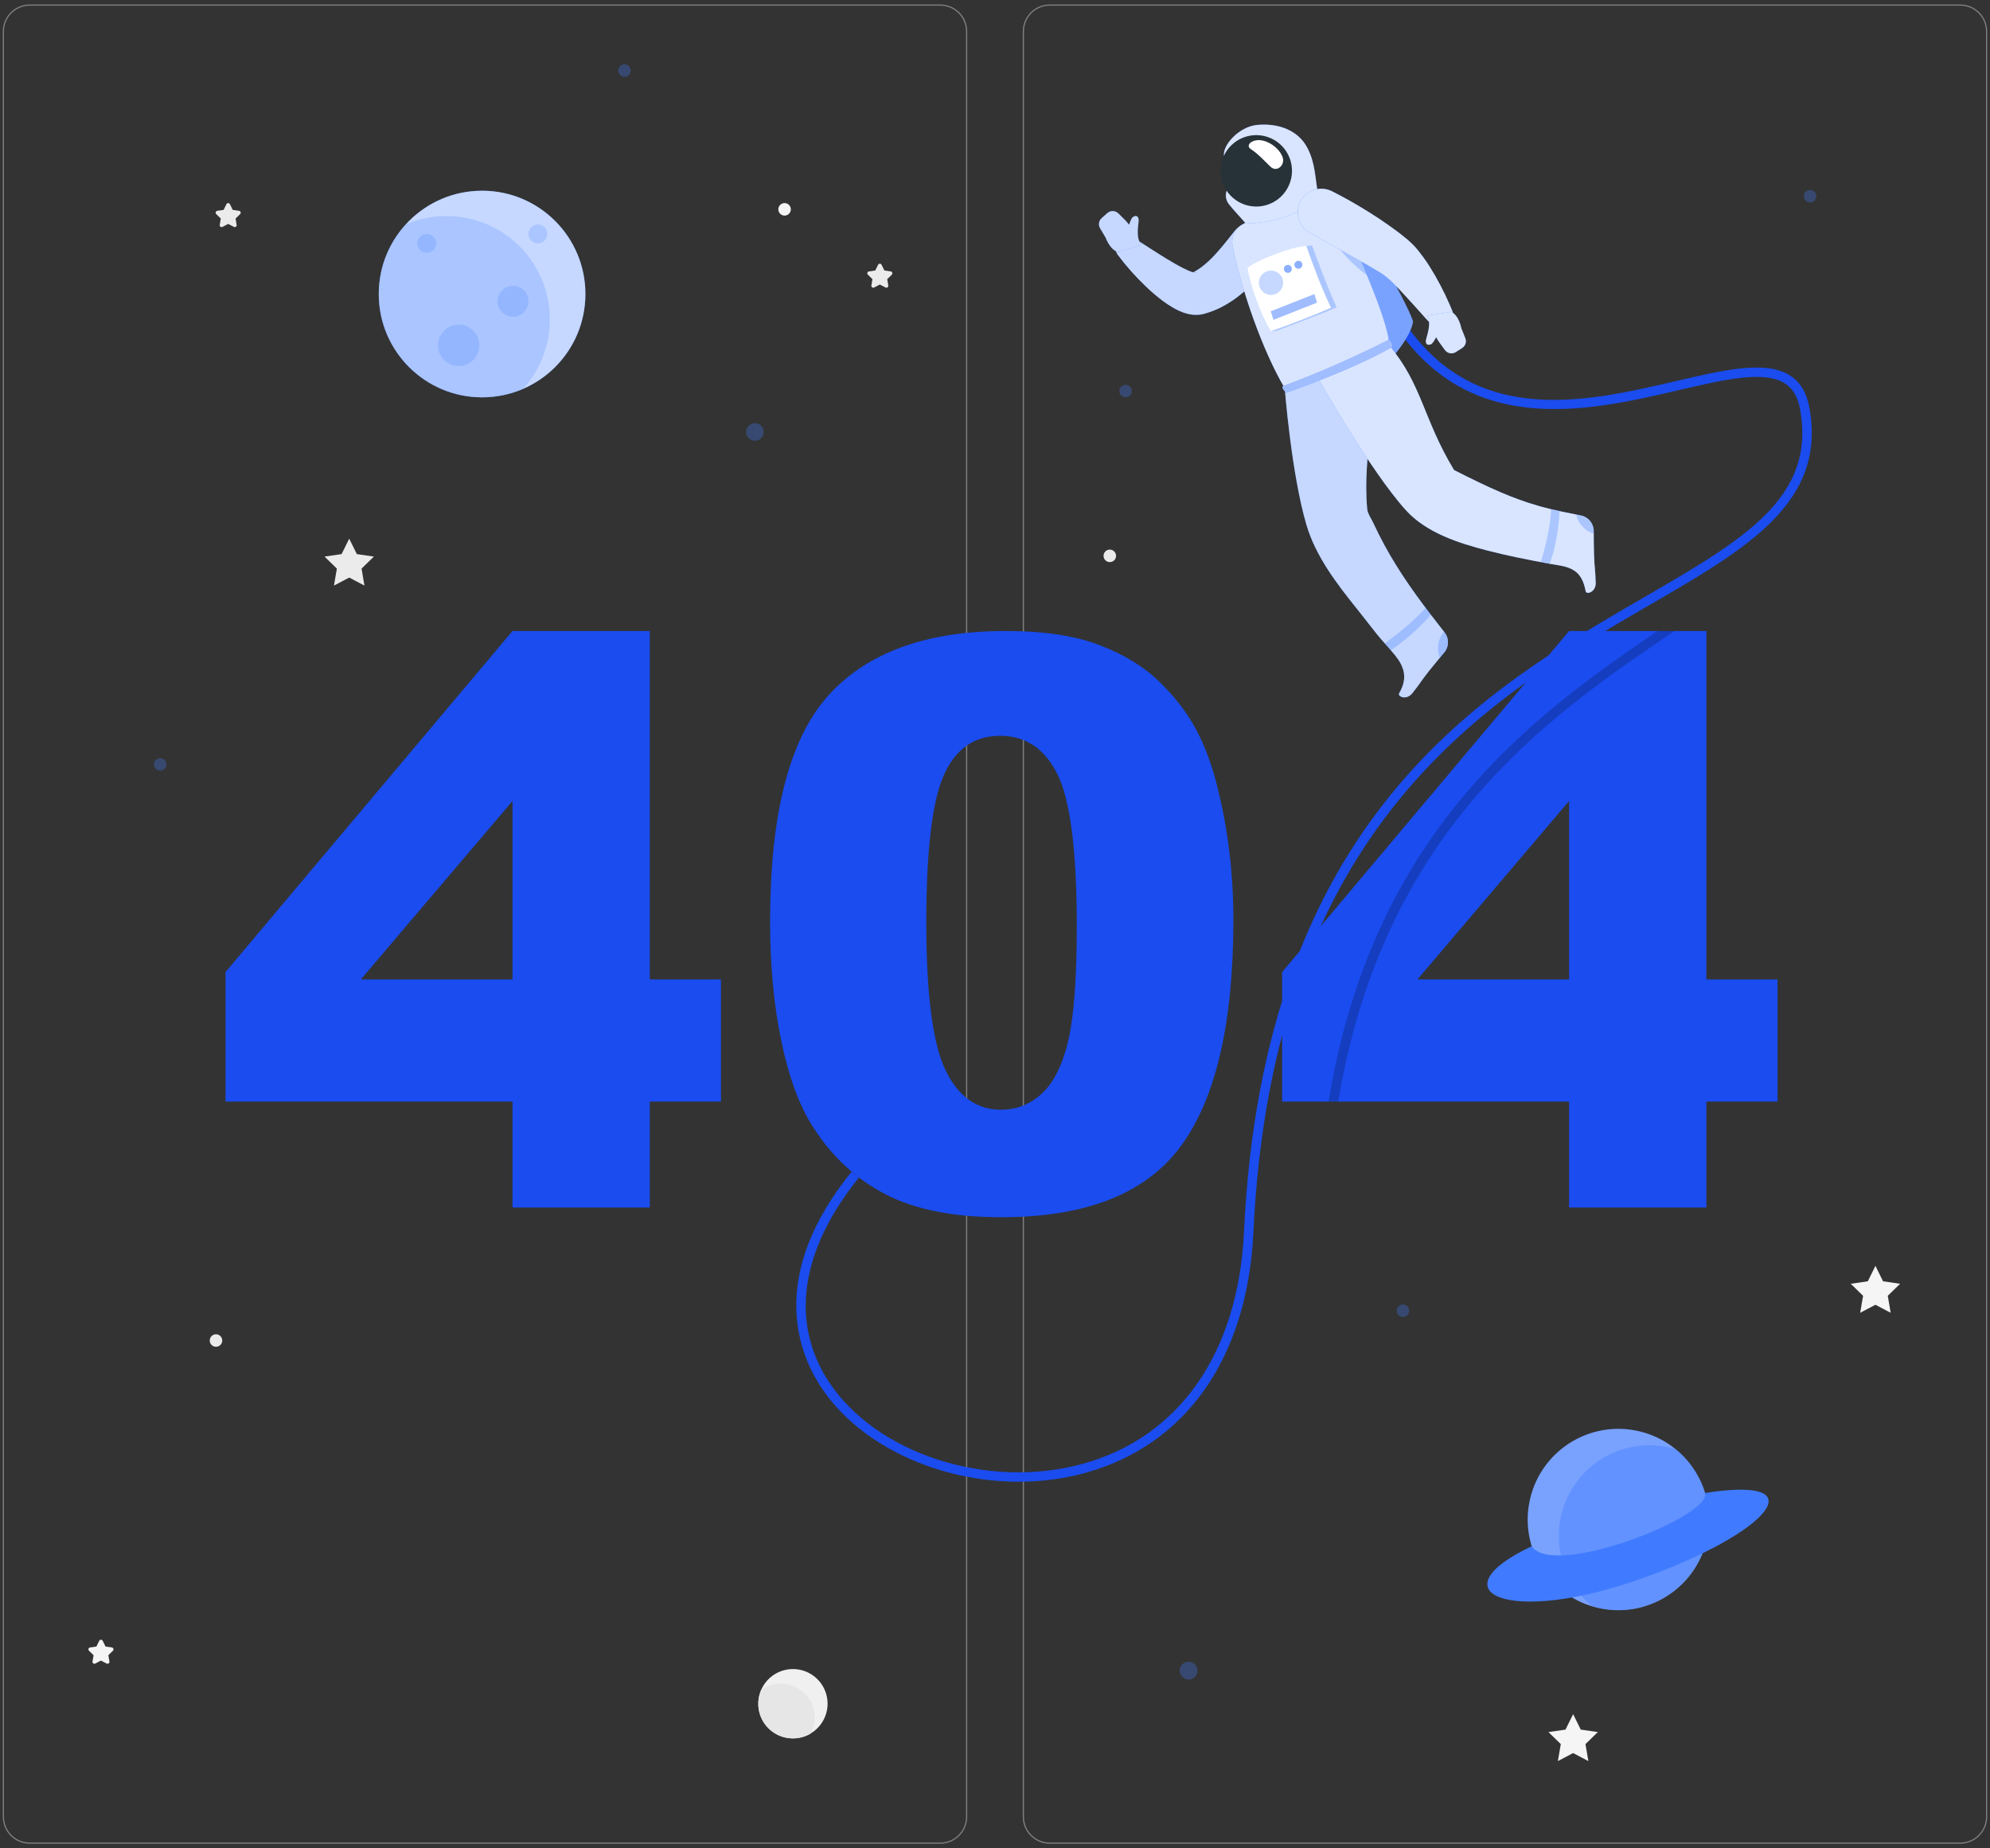 <svg width="422" height="392" viewBox="0 0 422 392" fill="none" xmlns="http://www.w3.org/2000/svg">
<rect x="0" y="0" width="422" height="392" fill="#333333" stroke="none"/>
<path d="M199.401 391.047H6.302C3.155 391.047 0.594 388.487 0.594 385.339V6.66C0.594 3.513 3.155 0.952 6.302 0.952H199.401C202.547 0.952 205.108 3.513 205.108 6.66V385.339C205.108 388.487 202.547 391.047 199.401 391.047ZM6.302 1.203C3.292 1.203 0.844 3.651 0.844 6.661V385.34C0.844 388.35 3.292 390.798 6.302 390.798H199.401C202.41 390.798 204.858 388.35 204.858 385.34V6.66C204.858 3.651 202.41 1.202 199.401 1.202L6.302 1.203Z" fill="#808080"/>
<path d="M415.698 391.047H222.599C219.453 391.047 216.892 388.487 216.892 385.339V6.66C216.892 3.513 219.453 0.952 222.599 0.952H415.698C418.846 0.952 421.406 3.513 421.406 6.66V385.339C421.406 388.487 418.845 391.047 415.698 391.047ZM222.599 1.203C219.59 1.203 217.142 3.651 217.142 6.661V385.34C217.142 388.35 219.59 390.798 222.599 390.798H415.698C418.708 390.798 421.156 388.35 421.156 385.34V6.66C421.156 3.651 418.708 1.202 415.698 1.202L222.599 1.203Z" fill="#808080"/>
<path d="M74.054 114.247L75.671 117.523L79.286 118.049L76.67 120.599L77.288 124.2L74.054 122.5L70.82 124.2L71.438 120.599L68.821 118.049L72.437 117.523L74.054 114.247Z" fill="#EBEBEB"/>
<path d="M397.705 268.483L399.322 271.759L402.937 272.285L400.321 274.835L400.939 278.436L397.705 276.736L394.471 278.436L395.088 274.835L392.472 272.285L396.088 271.759L397.705 268.483Z" fill="#F5F5F5"/>
<path d="M333.599 363.566L335.216 366.842L338.832 367.367L336.215 369.918L336.833 373.519L333.599 371.819L330.365 373.519L330.983 369.918L328.366 367.367L331.982 366.842L333.599 363.566Z" fill="#F5F5F5"/>
<path d="M186.945 56.154L187.545 57.37L188.887 57.565C189.222 57.614 189.356 58.025 189.113 58.262L188.142 59.209L188.371 60.546C188.428 60.88 188.078 61.134 187.779 60.977L186.578 60.346L185.377 60.977C185.077 61.135 184.727 60.88 184.785 60.546L185.014 59.209L184.043 58.262C183.801 58.026 183.934 57.614 184.269 57.565L185.611 57.37L186.211 56.154C186.362 55.85 186.795 55.85 186.945 56.154Z" fill="#EBEBEB"/>
<path d="M21.777 348.008L22.377 349.224L23.719 349.419C24.054 349.468 24.188 349.879 23.945 350.116L22.974 351.063L23.203 352.4C23.26 352.734 22.91 352.988 22.611 352.831L21.41 352.2L20.209 352.831C19.909 352.988 19.559 352.734 19.617 352.4L19.846 351.063L18.875 350.116C18.633 349.88 18.766 349.468 19.101 349.419L20.443 349.224L21.043 348.008C21.194 347.704 21.627 347.704 21.777 348.008Z" fill="#F5F5F5"/>
<path d="M48.755 43.301L49.355 44.517L50.697 44.712C51.032 44.761 51.166 45.172 50.923 45.409L49.952 46.356L50.181 47.693C50.238 48.027 49.888 48.281 49.588 48.123L48.387 47.492L47.187 48.123C46.887 48.281 46.537 48.026 46.594 47.693L46.823 46.356L45.852 45.409C45.61 45.173 45.743 44.761 46.078 44.712L47.42 44.517L48.02 43.301C48.172 42.997 48.605 42.997 48.755 43.301Z" fill="#EBEBEB"/>
<path d="M47.131 284.319C47.131 285.052 46.537 285.646 45.804 285.646C45.071 285.646 44.477 285.052 44.477 284.319C44.477 283.586 45.071 282.992 45.804 282.992C46.536 282.992 47.131 283.586 47.131 284.319Z" fill="#EBEBEB"/>
<path d="M236.671 117.894C236.671 118.627 236.077 119.221 235.344 119.221C234.611 119.221 234.017 118.627 234.017 117.894C234.017 117.161 234.611 116.567 235.344 116.567C236.077 116.567 236.671 117.161 236.671 117.894Z" fill="#EBEBEB"/>
<path d="M167.707 44.4C167.707 45.133 167.113 45.727 166.38 45.727C165.647 45.727 165.053 45.133 165.053 44.4C165.053 43.667 165.647 43.073 166.38 43.073C167.113 43.073 167.707 43.668 167.707 44.4Z" fill="#F5F5F5"/>
<path d="M169.84 368.498C173.79 367.565 176.236 363.607 175.303 359.658C174.37 355.709 170.413 353.263 166.463 354.195C162.514 355.128 160.068 359.086 161.001 363.035C161.933 366.985 165.891 369.43 169.84 368.498Z" fill="#F0F0F0"/>
<path d="M165.597 357.09C164.037 357.09 162.587 357.59 161.407 358.45C161.017 359.35 160.797 360.34 160.797 361.38C160.797 365.44 164.087 368.72 168.147 368.72C169.517 368.72 170.807 368.34 171.907 367.681C171.897 367.671 171.897 367.671 171.907 367.671C172.457 366.651 172.767 365.491 172.767 364.251C172.767 360.3 169.557 357.09 165.597 357.09Z" fill="#E6E6E6"/>
<path d="M108.68 233.645H47.825V206.17L108.68 133.833H137.795V207.728H152.885V233.645H137.795V256.117H108.68V233.645ZM108.68 207.728V169.89L76.524 207.728H108.68Z" fill="#1A4CEF"/>
<path d="M163.302 195.508C163.302 172.654 167.415 156.662 175.645 147.53C183.874 138.399 196.407 133.833 213.249 133.833C221.34 133.833 227.984 134.832 233.178 136.827C238.372 138.823 242.61 141.42 245.89 144.618C249.17 147.817 251.754 151.179 253.64 154.706C255.527 158.232 257.044 162.347 258.192 167.05C260.433 176.017 261.554 185.367 261.554 195.099C261.554 216.914 257.863 232.881 250.482 242.995C243.1 253.111 230.388 258.167 212.345 258.167C202.229 258.167 194.055 256.553 187.823 253.328C181.589 250.103 176.476 245.373 172.486 239.14C169.586 234.712 167.331 228.656 165.72 220.974C164.107 213.292 163.302 204.804 163.302 195.508ZM196.436 195.59C196.436 210.9 197.789 221.357 200.495 226.962C203.202 232.566 207.125 235.368 212.264 235.368C215.654 235.368 218.593 234.179 221.081 231.8C223.569 229.422 225.4 225.664 226.577 220.524C227.752 215.385 228.34 207.374 228.34 196.493C228.34 180.529 226.987 169.798 224.281 164.303C221.574 158.807 217.515 156.06 212.101 156.06C206.578 156.06 202.587 158.863 200.126 164.467C197.666 170.071 196.436 180.446 196.436 195.59Z" fill="#1A4CEF"/>
<path d="M332.744 233.645H271.889V206.17L332.744 133.833H361.859V207.728H376.949V233.645H361.859V256.117H332.744V233.645ZM332.744 207.728V169.89L300.589 207.728H332.744Z" fill="#1A4CEF"/>
<g opacity="0.3">
<path d="M161.952 91.618C161.952 92.648 161.117 93.483 160.087 93.483C159.057 93.483 158.222 92.648 158.222 91.618C158.222 90.588 159.057 89.753 160.087 89.753C161.117 89.753 161.952 90.588 161.952 91.618Z" fill="#407BFF"/>
<path d="M33.966 163.452C34.697 163.452 35.289 162.86 35.289 162.129C35.289 161.398 34.697 160.806 33.966 160.806C33.235 160.806 32.643 161.398 32.643 162.129C32.643 162.86 33.235 163.452 33.966 163.452Z" fill="#407BFF"/>
<path d="M252.054 356.226C253.099 356.226 253.947 355.378 253.947 354.333C253.947 353.287 253.099 352.44 252.054 352.44C251.008 352.44 250.161 353.287 250.161 354.333C250.161 355.378 251.008 356.226 252.054 356.226Z" fill="#407BFF"/>
<path d="M297.498 279.323C298.229 279.323 298.821 278.73 298.821 278C298.821 277.269 298.229 276.677 297.498 276.677C296.767 276.677 296.175 277.269 296.175 278C296.175 278.73 296.767 279.323 297.498 279.323Z" fill="#407BFF"/>
<path d="M385.173 41.619C385.173 42.35 384.581 42.942 383.85 42.942C383.119 42.942 382.527 42.35 382.527 41.619C382.527 40.888 383.119 40.296 383.85 40.296C384.581 40.296 385.173 40.888 385.173 41.619Z" fill="#407BFF"/>
<path d="M133.754 14.963C133.754 15.694 133.162 16.286 132.431 16.286C131.7 16.286 131.108 15.694 131.108 14.963C131.108 14.232 131.7 13.64 132.431 13.64C133.162 13.64 133.754 14.232 133.754 14.963Z" fill="#407BFF"/>
<path d="M238.695 84.266C239.426 84.266 240.018 83.674 240.018 82.943C240.018 82.212 239.426 81.62 238.695 81.62C237.964 81.62 237.372 82.212 237.372 82.943C237.372 83.674 237.964 84.266 238.695 84.266Z" fill="#407BFF"/>
</g>
<path d="M102.233 84.271C114.334 84.271 124.143 74.462 124.143 62.361C124.143 50.26 114.334 40.451 102.233 40.451C90.132 40.451 80.323 50.26 80.323 62.361C80.323 74.462 90.132 84.271 102.233 84.271Z" fill="#407BFF"/>
<path opacity="0.7" d="M102.233 84.271C114.334 84.271 124.143 74.462 124.143 62.361C124.143 50.26 114.334 40.451 102.233 40.451C90.132 40.451 80.323 50.26 80.323 62.361C80.323 74.462 90.132 84.271 102.233 84.271Z" fill="white"/>
<path opacity="0.2" d="M94.682 45.83C91.611 45.83 88.696 46.465 86.041 47.6C82.491 51.493 80.325 56.678 80.325 62.362C80.325 74.459 90.132 84.266 102.229 84.266C105.31 84.266 108.246 83.631 110.912 82.486C110.912 82.486 110.912 82.486 110.912 82.476C114.441 78.582 116.596 73.418 116.596 67.745C116.597 55.637 106.79 45.83 94.682 45.83Z" fill="#407BFF"/>
<path opacity="0.2" d="M92.504 51.623C92.504 52.729 91.607 53.626 90.501 53.626C89.395 53.626 88.498 52.729 88.498 51.623C88.498 50.517 89.395 49.62 90.501 49.62C91.607 49.62 92.504 50.517 92.504 51.623Z" fill="#407BFF"/>
<path opacity="0.2" d="M116.064 49.62C116.064 50.726 115.167 51.623 114.061 51.623C112.955 51.623 112.058 50.726 112.058 49.62C112.058 48.514 112.955 47.617 114.061 47.617C115.167 47.618 116.064 48.514 116.064 49.62Z" fill="#407BFF"/>
<path opacity="0.2" d="M112.058 63.901C112.058 65.711 110.591 67.179 108.78 67.179C106.97 67.179 105.502 65.711 105.502 63.901C105.502 62.091 106.969 60.623 108.78 60.623C110.59 60.623 112.058 62.091 112.058 63.901Z" fill="#407BFF"/>
<path opacity="0.2" d="M101.642 73.246C101.642 75.666 99.68 77.627 97.261 77.627C94.841 77.627 92.88 75.665 92.88 73.246C92.88 70.826 94.842 68.865 97.261 68.865C99.68 68.865 101.642 70.827 101.642 73.246Z" fill="#407BFF"/>
<path d="M361.907 326.703C364.347 316.37 357.948 306.015 347.614 303.575C337.281 301.134 326.926 307.533 324.486 317.867C322.045 328.201 328.444 338.556 338.778 340.996C349.112 343.436 359.467 337.037 361.907 326.703Z" fill="#407BFF"/>
<path opacity="0.3" d="M361.907 326.703C364.347 316.37 357.948 306.015 347.614 303.575C337.281 301.134 326.926 307.533 324.486 317.867C322.045 328.201 328.444 338.556 338.778 340.996C349.112 343.436 359.467 337.037 361.907 326.703Z" fill="white"/>
<path opacity="0.4" d="M355.333 307.339C353.584 306.808 351.721 306.527 349.795 306.527C339.176 306.527 330.566 315.137 330.566 325.755C330.566 331.773 333.325 337.134 337.656 340.663C339.405 341.194 341.268 341.475 343.195 341.475C353.814 341.475 362.423 332.865 362.423 322.247C362.423 316.23 359.664 310.858 355.333 307.339Z" fill="#407BFF"/>
<path d="M324.83 327.948C304.296 337.61 319.614 345.057 348.542 334.661C375.326 325.035 385.509 312.892 361.594 316.655C362.828 321.763 329.282 334.834 324.83 327.948Z" fill="#407BFF"/>
<path opacity="0.2" d="M355.097 133.83C328.207 152 293.397 175.96 283.787 233.64H281.737C291.087 176.66 324.627 152.07 351.527 133.83H355.097Z" fill="black"/>
<path d="M216.019 314.267C199.049 314.268 182.21 306.605 174.033 294.081C168.98 286.342 163.113 270.131 180.588 248.503L182.144 249.761C169.782 265.06 167.496 280.411 175.708 292.988C185.702 308.297 209.304 315.994 229.438 310.516C250.066 304.903 262.59 286.959 263.799 261.288C267.934 173.481 314.583 146.433 348.645 126.683C369.807 114.413 385.097 105.547 381.736 86.845C381.27 84.25 380.235 82.457 378.573 81.364C374.22 78.496 365.72 80.478 355.879 82.772C336.573 87.269 310.133 93.429 294.382 66.638L296.106 65.624C311.112 91.147 335.683 85.424 355.425 80.823C365.715 78.427 374.602 76.356 379.673 79.692C381.818 81.104 383.137 83.328 383.705 86.491C387.314 106.573 370.692 116.211 349.648 128.413C315.984 147.932 269.88 174.664 265.796 261.381C264.544 287.977 251.483 306.589 229.962 312.445C225.427 313.679 220.716 314.266 216.019 314.267Z" fill="#1A4CEF"/>
<path d="M273.758 42.949C280.613 42.824 287.34 45.083 287.34 45.083C287.34 45.083 298.305 63.854 299.642 68.15C299.181 72.39 292.027 79.341 292.027 79.341L273.758 42.949Z" fill="#407BFF"/>
<path opacity="0.3" d="M273.758 42.949C280.613 42.824 287.34 45.083 287.34 45.083C287.34 45.083 298.305 63.854 299.642 68.15C299.181 72.39 292.027 79.341 292.027 79.341L273.758 42.949Z" fill="white"/>
<path d="M306.339 134.133C302.203 128.885 298.142 123.539 294.78 117.748C293.94 116.301 293.144 114.827 292.391 113.333C291.963 112.484 291.549 111.628 291.147 110.766C290.796 110.013 290.021 108.904 289.943 108.082C288.742 95.41 293.08 86.082 288.915 75.91L272.444 82.347C272.444 82.347 273.845 100.469 277.042 111.31C279.026 118.036 283.517 123.859 287.845 129.247C289.199 130.933 290.504 132.657 291.855 134.345C293.134 135.943 294.567 137.409 295.849 138.999C297.796 141.412 298.444 143.715 296.964 146.56C296.885 146.712 296.802 146.863 296.717 147.013C296.297 147.754 298.263 148.594 299.498 147.034C301.54 144.453 301.219 144.612 302.96 142.411C304.017 141.075 305.231 139.632 306.279 138.378C307.303 137.155 307.326 135.385 306.339 134.133Z" fill="#407BFF"/>
<path opacity="0.7" d="M306.339 134.133C302.203 128.885 298.142 123.539 294.78 117.748C293.94 116.301 293.144 114.827 292.391 113.333C291.963 112.484 291.549 111.628 291.147 110.766C290.796 110.013 290.021 108.904 289.943 108.082C288.742 95.41 293.08 86.082 288.915 75.91L272.444 82.347C272.444 82.347 273.845 100.469 277.042 111.31C279.026 118.036 283.517 123.859 287.845 129.247C289.199 130.933 290.504 132.657 291.855 134.345C293.134 135.943 294.567 137.409 295.849 138.999C297.796 141.412 298.444 143.715 296.964 146.56C296.885 146.712 296.802 146.863 296.717 147.013C296.297 147.754 298.263 148.594 299.498 147.034C301.54 144.453 301.219 144.612 302.96 142.411C304.017 141.075 305.231 139.632 306.279 138.378C307.303 137.155 307.326 135.385 306.339 134.133Z" fill="white"/>
<path opacity="0.3" d="M302.312 128.918C300.107 131.583 295.624 135.04 293.648 136.441C294.078 136.92 294.504 137.409 294.931 137.898C298.999 135.241 302.215 131.794 303.435 130.394C303.058 129.909 302.685 129.413 302.312 128.918Z" fill="#407BFF"/>
<path opacity="0.3" d="M306.335 134.135C306.297 134.083 306.257 134.041 306.219 133.99C305.525 134.713 305.036 135.866 304.954 137.16C304.888 138.054 305.038 138.872 305.331 139.511C305.664 139.125 305.975 138.743 306.28 138.38C307.308 137.156 307.322 135.387 306.335 134.135Z" fill="#407BFF"/>
<path d="M269.842 54.951C268.119 57.457 266.088 59.927 263.467 62.145C262.166 63.26 260.681 64.269 259.05 65.125C258.227 65.545 257.362 65.909 256.467 66.21L255.792 66.427L255.574 66.495C255.416 66.543 255.257 66.586 255.097 66.624C254.795 66.692 254.492 66.738 254.224 66.76C253.141 66.842 252.356 66.688 251.709 66.527C250.432 66.179 249.579 65.714 248.772 65.263C247.977 64.804 247.279 64.334 246.618 63.849C245.316 62.858 244.138 61.863 243.04 60.801C240.83 58.691 238.87 56.503 237.05 54.066C236.22 52.955 236.448 51.382 237.559 50.553C238.416 49.912 239.549 49.902 240.402 50.441L240.478 50.49C242.838 51.988 245.219 53.568 247.542 54.982C248.715 55.674 249.861 56.37 250.988 56.912C251.542 57.192 252.085 57.447 252.575 57.628C253.052 57.814 253.528 57.92 253.652 57.895C253.704 57.892 253.642 57.821 253.274 57.834C253.185 57.839 253.059 57.851 252.931 57.879C252.857 57.893 252.785 57.912 252.713 57.935C252.644 57.958 252.742 57.916 252.748 57.91L253.079 57.741C253.519 57.517 253.941 57.237 254.369 56.952C255.225 56.373 256.04 55.638 256.872 54.832C258.518 53.197 260.102 51.162 261.774 49.046L261.796 49.017C263.508 46.849 266.654 46.48 268.822 48.192C270.898 49.831 271.315 52.8 269.842 54.951Z" fill="#407BFF"/>
<path opacity="0.7" d="M269.842 54.951C268.119 57.457 266.088 59.927 263.467 62.145C262.166 63.26 260.681 64.269 259.05 65.125C258.227 65.545 257.362 65.909 256.467 66.21L255.792 66.427L255.574 66.495C255.416 66.543 255.257 66.586 255.097 66.624C254.795 66.692 254.492 66.738 254.224 66.76C253.141 66.842 252.356 66.688 251.709 66.527C250.432 66.179 249.579 65.714 248.772 65.263C247.977 64.804 247.279 64.334 246.618 63.849C245.316 62.858 244.138 61.863 243.04 60.801C240.83 58.691 238.87 56.503 237.05 54.066C236.22 52.955 236.448 51.382 237.559 50.553C238.416 49.912 239.549 49.902 240.402 50.441L240.478 50.49C242.838 51.988 245.219 53.568 247.542 54.982C248.715 55.674 249.861 56.37 250.988 56.912C251.542 57.192 252.085 57.447 252.575 57.628C253.052 57.814 253.528 57.92 253.652 57.895C253.704 57.892 253.642 57.821 253.274 57.834C253.185 57.839 253.059 57.851 252.931 57.879C252.857 57.893 252.785 57.912 252.713 57.935C252.644 57.958 252.742 57.916 252.748 57.91L253.079 57.741C253.519 57.517 253.941 57.237 254.369 56.952C255.225 56.373 256.04 55.638 256.872 54.832C258.518 53.197 260.102 51.162 261.774 49.046L261.796 49.017C263.508 46.849 266.654 46.48 268.822 48.192C270.898 49.831 271.315 52.8 269.842 54.951Z" fill="white"/>
<path d="M233.285 48.416L234.457 50.382C234.457 50.382 235.352 52.998 237.143 53.482L241.997 51.91L241.754 51.502C241.756 51.503 241.759 51.503 241.761 51.503C241.139 50.556 241.206 48.73 241.425 47.211C241.643 45.692 240.855 45.638 240.273 46.016C239.937 46.234 239.699 46.927 239.426 47.674C239.187 47.345 238.931 47.028 238.642 46.74L237.159 45.263C236.519 44.626 235.494 44.597 234.819 45.197L233.617 46.265C233.005 46.809 232.866 47.712 233.285 48.416Z" fill="#407BFF"/>
<path opacity="0.7" d="M233.285 48.416L234.457 50.382C234.457 50.382 235.352 52.998 237.143 53.482L241.997 51.91L241.754 51.502C241.756 51.503 241.759 51.503 241.761 51.503C241.139 50.556 241.206 48.73 241.425 47.211C241.643 45.692 240.855 45.638 240.273 46.016C239.937 46.234 239.699 46.927 239.426 47.674C239.187 47.345 238.931 47.028 238.642 46.74L237.159 45.263C236.519 44.626 235.494 44.597 234.819 45.197L233.617 46.265C233.005 46.809 232.866 47.712 233.285 48.416Z" fill="white"/>
<path d="M278.674 41.224C274.025 42.352 267.638 45.005 263.325 47.692C261.796 48.644 261.033 50.452 261.393 52.217C263.317 61.657 267.707 74.302 272.446 82.346L294.557 73.199C294.709 69.299 289.341 56.679 283.873 44.482C282.891 42.288 281.01 40.658 278.674 41.224Z" fill="#407BFF"/>
<path opacity="0.8" d="M278.674 41.224C274.025 42.352 267.638 45.005 263.325 47.692C261.796 48.644 261.033 50.452 261.393 52.217C263.317 61.657 267.707 74.302 272.446 82.346L294.557 73.199C294.709 69.299 289.341 56.679 283.873 44.482C282.891 42.288 281.01 40.658 278.674 41.224Z" fill="white"/>
<path opacity="0.3" d="M287.296 52.214L282.908 50.743C283.89 53.31 287.441 56.564 289.938 58.475C289.115 56.469 288.223 54.372 287.296 52.214Z" fill="#407BFF"/>
<path d="M277.217 31.32C275.392 27.839 271.443 26.087 266.701 26.483C262.703 26.817 259.157 30.899 259.578 33.105C259.998 35.311 263.363 36.245 263.972 37.011L261.199 39.021C259.819 40.022 259.549 41.968 260.603 43.308C261.77 44.79 263.306 46.338 264.201 47.431C271.865 47.232 277.533 44.308 279.575 41.495C278.841 37.916 279.032 34.782 277.217 31.32Z" fill="#407BFF"/>
<path opacity="0.8" d="M277.217 31.32C275.392 27.839 271.443 26.087 266.701 26.483C262.703 26.817 259.157 30.899 259.578 33.105C259.998 35.311 263.363 36.245 263.972 37.011L261.199 39.021C259.819 40.022 259.549 41.968 260.603 43.308C261.77 44.79 263.306 46.338 264.201 47.431C271.865 47.232 277.533 44.308 279.575 41.495C278.841 37.916 279.032 34.782 277.217 31.32Z" fill="white"/>
<path d="M273.461 33.476C274.983 37.372 273.06 41.764 269.164 43.286C265.268 44.808 260.876 42.885 259.354 38.989C257.832 35.094 259.755 30.701 263.651 29.179C267.546 27.657 271.938 29.581 273.461 33.476Z" fill="#263238"/>
<path d="M338.388 123.596C338.277 120.307 338.135 120.636 338.039 117.832C337.981 116.129 337.974 114.243 337.963 112.609C337.952 111.014 336.825 109.649 335.262 109.332C333.937 109.063 332.608 108.807 331.285 108.525C329.559 108.157 327.853 107.761 326.158 107.269C324.844 106.887 323.541 106.466 322.253 106.002C320.873 105.505 319.512 104.96 318.164 104.382C316.588 103.706 315.031 102.986 313.486 102.244C311.761 101.416 310.049 100.56 308.343 99.693C301.762 88.798 301.62 81.619 294.557 73.198L279.397 80.056C279.397 80.056 290.536 99.821 298.122 108.201C302.489 113.024 309.34 115.198 315.45 116.776C319.858 117.914 324.328 118.785 328.803 119.607C330.543 119.926 332.434 120.05 333.931 121.089C335.11 121.907 335.72 123.184 336.068 124.541C336.139 124.818 336.199 125.098 336.253 125.38C336.413 126.217 338.456 125.585 338.388 123.596Z" fill="#407BFF"/>
<path opacity="0.8" d="M338.388 123.596C338.277 120.307 338.135 120.636 338.039 117.832C337.981 116.129 337.974 114.243 337.963 112.609C337.952 111.014 336.825 109.649 335.262 109.332C333.937 109.063 332.608 108.807 331.285 108.525C329.559 108.157 327.853 107.761 326.158 107.269C324.844 106.887 323.541 106.466 322.253 106.002C320.873 105.505 319.512 104.96 318.164 104.382C316.588 103.706 315.031 102.986 313.486 102.244C311.761 101.416 310.049 100.56 308.343 99.693C301.762 88.798 301.62 81.619 294.557 73.198L279.397 80.056C279.397 80.056 290.536 99.821 298.122 108.201C302.489 113.024 309.34 115.198 315.45 116.776C319.858 117.914 324.328 118.785 328.803 119.607C330.543 119.926 332.434 120.05 333.931 121.089C335.11 121.907 335.72 123.184 336.068 124.541C336.139 124.818 336.199 125.098 336.253 125.38C336.413 126.217 338.456 125.585 338.388 123.596Z" fill="white"/>
<path opacity="0.3" d="M330.7 108.4C330.103 108.269 329.497 108.135 328.894 107.992C328.941 111.445 327.322 117.409 326.727 119.216C327.358 119.335 327.998 119.457 328.629 119.577C330.384 114.832 330.66 109.809 330.7 108.4Z" fill="#407BFF"/>
<path opacity="0.3" d="M337.961 112.61C337.95 111.011 336.827 109.649 335.267 109.329C334.953 109.265 334.629 109.197 334.313 109.143C334.379 110.083 334.963 111.174 335.941 112.04C336.582 112.618 337.307 113.002 337.973 113.183C337.963 112.984 337.962 112.797 337.961 112.61Z" fill="#407BFF"/>
<path d="M272.046 33.54C272.451 35.056 270.754 36.65 269.396 35.339C268.294 34.275 266.634 32.493 265.279 31.646C263.887 30.775 265.743 29.259 267.929 29.847C269.97 30.397 271.641 32.023 272.046 33.54Z" fill="white"/>
<path d="M272.161 81.86C271.456 82.12 272.744 83.316 272.744 83.316C272.744 83.316 286.714 78.529 295.239 73.6C295.311 72.569 294.561 72.022 294.561 72.022C294.561 72.022 284.189 77.426 272.161 81.86Z" fill="#407BFF"/>
<path opacity="0.5" d="M272.161 81.86C271.456 82.12 272.744 83.316 272.744 83.316C272.744 83.316 286.714 78.529 295.239 73.6C295.311 72.569 294.561 72.022 294.561 72.022C294.561 72.022 284.189 77.426 272.161 81.86Z" fill="white"/>
<path d="M282.46 40.563C285.218 41.956 287.814 43.431 290.407 45.064C291.698 45.877 292.983 46.712 294.249 47.613C295.525 48.496 296.784 49.427 298.047 50.475L298.521 50.863L299.112 51.396C299.532 51.766 299.84 52.107 300.149 52.447C300.473 52.798 300.74 53.136 301.003 53.473C301.276 53.812 301.535 54.149 301.768 54.481C302.757 55.809 303.563 57.16 304.354 58.5C305.891 61.217 307.222 63.93 308.32 66.849C308.81 68.151 308.152 69.603 306.849 70.094C305.871 70.462 304.807 70.182 304.131 69.468L304.082 69.414C302.073 67.286 300.146 65.041 298.207 62.956C296.31 60.877 294.295 58.743 292.67 57.815C290.4 56.399 287.872 54.993 285.36 53.608L277.797 49.41L277.778 49.4C275.363 48.06 274.492 45.016 275.832 42.601C277.141 40.246 280.077 39.363 282.46 40.563Z" fill="#407BFF"/>
<path opacity="0.8" d="M282.46 40.563C285.218 41.956 287.814 43.431 290.407 45.064C291.698 45.877 292.983 46.712 294.249 47.613C295.525 48.496 296.784 49.427 298.047 50.475L298.521 50.863L299.112 51.396C299.532 51.766 299.84 52.107 300.149 52.447C300.473 52.798 300.74 53.136 301.003 53.473C301.276 53.812 301.535 54.149 301.768 54.481C302.757 55.809 303.563 57.16 304.354 58.5C305.891 61.217 307.222 63.93 308.32 66.849C308.81 68.151 308.152 69.603 306.849 70.094C305.871 70.462 304.807 70.182 304.131 69.468L304.082 69.414C302.073 67.286 300.146 65.041 298.207 62.956C296.31 60.877 294.295 58.743 292.67 57.815C290.4 56.399 287.872 54.993 285.36 53.608L277.797 49.41L277.778 49.4C275.363 48.06 274.492 45.016 275.832 42.601C277.141 40.246 280.077 39.363 282.46 40.563Z" fill="white"/>
<path d="M310.733 71.738L309.884 69.613C309.884 69.613 309.41 66.889 307.717 66.13L302.677 66.922L302.853 67.363C302.851 67.362 302.849 67.361 302.846 67.361C303.312 68.393 302.959 70.187 302.505 71.652C302.051 73.118 302.821 73.295 303.455 73.013C303.821 72.85 304.165 72.203 304.551 71.508C304.736 71.871 304.939 72.224 305.179 72.553L306.412 74.244C306.944 74.973 307.952 75.163 308.713 74.676L310.067 73.809C310.758 73.368 311.038 72.499 310.733 71.738Z" fill="#407BFF"/>
<path opacity="0.8" d="M310.733 71.738L309.884 69.613C309.884 69.613 309.41 66.889 307.717 66.13L302.677 66.922L302.853 67.363C302.851 67.362 302.849 67.361 302.846 67.361C303.312 68.393 302.959 70.187 302.505 71.652C302.051 73.118 302.821 73.295 303.455 73.013C303.821 72.85 304.165 72.203 304.551 71.508C304.736 71.871 304.939 72.224 305.179 72.553L306.412 74.244C306.944 74.973 307.952 75.163 308.713 74.676L310.067 73.809C310.758 73.368 311.038 72.499 310.733 71.738Z" fill="white"/>
<path opacity="0.3" d="M278.236 52.057L277.017 52.156L269.532 70.24C269.972 70.27 270.376 70.233 270.75 70.141C270.75 70.141 280.51 66.504 283.464 65.171C281.476 61.051 278.236 52.057 278.236 52.057Z" fill="#407BFF"/>
<path d="M264.568 56.802C264.985 60.059 267.427 66.981 269.533 70.24C273.188 68.98 279.293 66.603 282.247 65.27C280.258 61.151 278.164 55.475 277.018 52.157C273.869 52.366 267.006 54.951 264.568 56.802Z" fill="white"/>
<path opacity="0.3" d="M272 60.713C271.592 62.078 270.154 62.853 268.79 62.444C267.426 62.035 266.65 60.598 267.059 59.234C267.468 57.869 268.905 57.094 270.269 57.503C271.633 57.911 272.408 59.348 272 60.713Z" fill="#407BFF"/>
<path opacity="0.6" d="M273.913 57.268C273.779 57.715 273.308 57.969 272.861 57.835C272.414 57.701 272.16 57.23 272.293 56.783C272.427 56.336 272.898 56.082 273.345 56.216C273.793 56.349 274.047 56.82 273.913 57.268Z" fill="#407BFF"/>
<path opacity="0.6" d="M276.145 56.399C276.011 56.846 275.54 57.1 275.093 56.966C274.646 56.832 274.392 56.361 274.526 55.914C274.66 55.467 275.131 55.213 275.578 55.347C276.025 55.481 276.279 55.952 276.145 56.399Z" fill="#407BFF"/>
<path opacity="0.5" d="M279.291 64.187L270.044 67.841L269.485 66.023L278.732 62.368L279.291 64.187Z" fill="#407BFF"/>
</svg>
